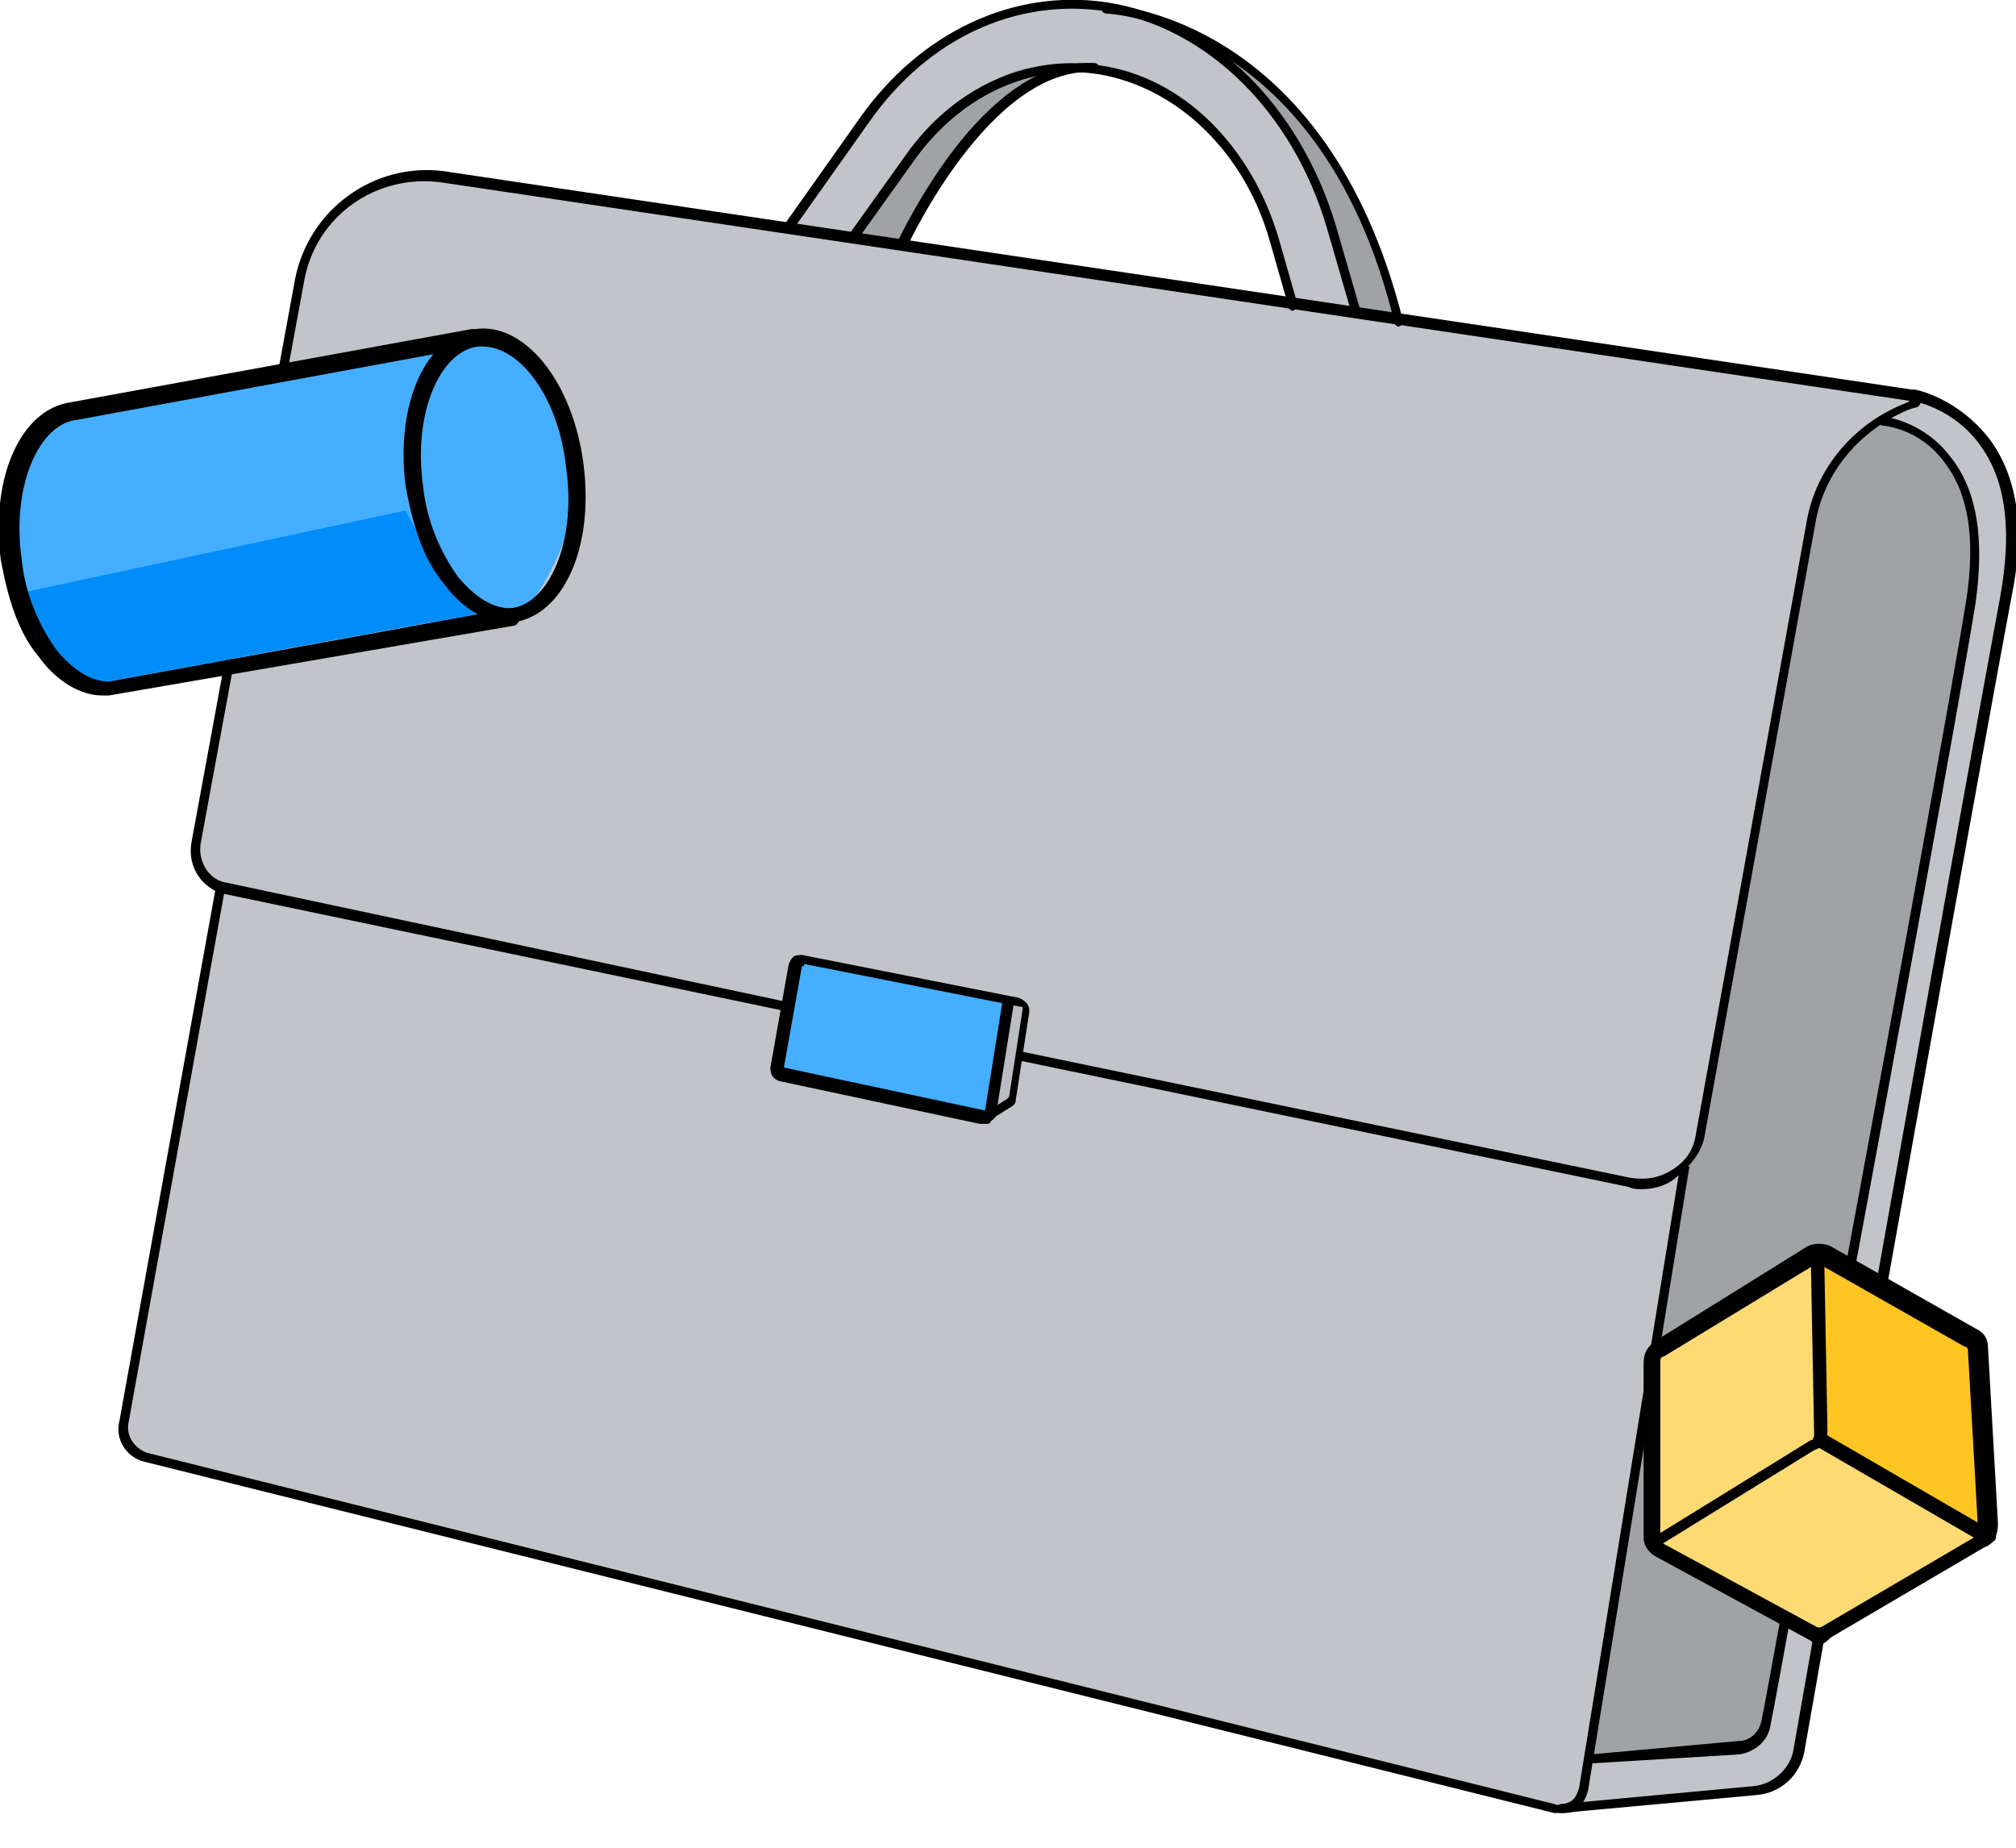 <svg width="36" height="33" viewBox="0 0 36 33" fill="none" xmlns="http://www.w3.org/2000/svg">
<g id="Starter Business-01" clip-path="url(#clip0_527_10804)">
<g id="Group">
<g id="Group_2">
<g id="Group_3">
<g id="Group_4">
<g id="Group_5">
<g id="Group_6">
<path id="Vector" d="M7.562 3.138C7.562 3.138 5.672 3.218 5.35 4.948C5.028 6.677 3.499 15.165 3.499 15.165C3.499 15.165 3.379 15.607 3.902 15.848L2.212 25.422C2.212 25.422 2.132 25.904 2.615 26.025C3.097 26.145 27.754 32.3 27.754 32.3C27.754 32.3 28.156 32.461 28.277 31.938C28.398 31.415 30.087 20.796 30.087 20.796L30.328 20.353L32.38 9.131C32.38 9.131 32.782 8.085 33.426 7.603C34.069 7.12 34.351 7.12 34.351 7.12L32.742 6.838L7.562 3.138Z" fill="#C1C5C9"/>
</g>
</g>
<g id="Group_7">
<g id="Group_8">
<path id="Vector_2" d="M14.159 3.942L15.526 2.052C15.526 2.052 17.175 -0.241 19.79 0.121C22.404 0.483 23.33 2.936 23.33 2.936L24.215 5.631L23.128 5.471C23.128 5.471 22.445 1.569 19.549 1.247C19.549 1.247 17.135 0.684 15.285 4.264L14.078 4.103L14.159 3.942Z" fill="#C1C5C9"/>
</g>
</g>
<g id="Group_9">
<g id="Group_10">
<path id="Vector_3" d="M28.076 32.3L31.576 32.018C31.576 32.018 32.058 31.777 32.139 31.254C32.219 30.731 35.92 9.895 35.92 9.895C35.92 9.895 36.04 7.844 34.351 7.16L33.426 7.643L28.398 31.415L28.277 32.018L28.076 32.3Z" fill="#C1C5C9"/>
</g>
</g>
<g id="Group_11">
<g id="Group_12">
<path id="Vector_4" d="M16.089 4.384C16.089 4.384 17.135 1.971 18.865 1.207C18.865 1.207 17.256 0.724 15.245 4.264L16.089 4.384Z" fill="#9FA3A6"/>
</g>
</g>
<g id="Group_13">
<g id="Group_14">
<path id="Vector_5" d="M21.6 0.724C21.6 0.724 24.134 1.931 24.979 5.712L24.174 5.591C24.174 5.591 23.812 4.183 23.37 3.137C22.927 2.092 21.841 1.046 21.841 1.046L20.997 0.523L21.6 0.724Z" fill="#9FA3A6"/>
</g>
</g>
<g id="Group_15">
<g id="Group_16">
<path id="Vector_6" d="M33.748 7.522C33.748 7.522 32.621 7.844 32.34 9.493C32.058 11.102 30.369 20.393 30.369 20.393L30.127 20.836L28.398 31.455L31.173 31.214C31.173 31.214 31.495 31.133 31.576 30.691C31.656 30.288 35.196 10.74 35.196 10.74C35.196 10.74 35.799 8.206 33.748 7.522Z" fill="#9FA3A6"/>
</g>
</g>
<g id="Group_17">
<g id="Group_18">
<path id="Vector_7" d="M14.36 17.176L17.98 17.86L17.658 19.991L13.917 19.107L14.239 17.176H14.36Z" fill="#45AEFF"/>
</g>
</g>
<g id="Group_19">
<g id="Group_20">
<path id="Vector_8" d="M18.342 17.98L18.101 19.669L17.658 19.991L17.98 17.859L18.342 17.98Z" fill="#BABEC2"/>
</g>
</g>
<g id="Group_21">
<g id="Group_22">
<g id="Group_23">
<path id="Vector_9" d="M29.323 21.238C29.242 21.238 29.162 21.238 29.082 21.198L18.221 18.945L18.262 18.785L29.122 21.037C29.403 21.077 29.645 21.037 29.886 20.876C30.127 20.715 30.248 20.514 30.288 20.233L32.259 9.332C32.42 8.367 33.104 7.562 34.029 7.2L34.109 7.16L7.884 3.258C6.717 3.097 5.631 3.862 5.43 5.028L3.58 15.084C3.54 15.406 3.741 15.728 4.063 15.768L14.078 17.9L14.038 18.061L4.022 15.969C3.62 15.889 3.339 15.486 3.419 15.044L5.269 4.988C5.511 3.741 6.677 2.896 7.924 3.057L34.15 6.959C34.23 6.959 34.27 7.039 34.311 7.12C34.311 7.2 34.27 7.281 34.19 7.281L34.069 7.321C33.225 7.683 32.581 8.407 32.42 9.332L30.449 20.233C30.409 20.554 30.208 20.796 29.966 20.997C29.806 21.158 29.564 21.238 29.323 21.238Z" fill="black"/>
</g>
</g>
<g id="Group_24">
<g id="Group_25">
<path id="Vector_10" d="M27.875 32.38C27.835 32.38 27.794 32.38 27.754 32.38L2.574 26.105C2.253 26.025 2.051 25.703 2.132 25.381L3.861 15.808L4.022 15.848L2.293 25.422C2.253 25.663 2.413 25.864 2.615 25.944L27.754 32.219C27.835 32.26 27.955 32.219 28.036 32.179C28.116 32.139 28.157 32.058 28.197 31.938L30.007 20.796L30.168 20.836L28.358 31.978C28.317 32.139 28.237 32.26 28.116 32.34C28.076 32.38 27.955 32.38 27.875 32.38Z" fill="black"/>
</g>
</g>
<g id="Group_26">
<g id="Group_27">
<path id="Vector_11" d="M27.875 32.38C27.835 32.38 27.794 32.34 27.794 32.3C27.794 32.26 27.835 32.219 27.875 32.219L31.334 31.898C31.656 31.857 31.938 31.616 32.018 31.294C32.742 27.151 35.196 13.435 35.718 10.659C35.92 9.533 35.839 8.648 35.397 8.005C34.914 7.281 34.15 7.16 34.15 7.16C34.109 7.16 34.069 7.12 34.069 7.039C34.069 6.999 34.109 6.959 34.19 6.959C34.23 6.959 34.994 7.12 35.558 7.884C36.04 8.568 36.161 9.493 35.92 10.659C35.397 13.435 32.943 27.151 32.219 31.294C32.139 31.696 31.817 32.018 31.374 32.058L27.875 32.38Z" fill="black"/>
</g>
</g>
<g id="Group_28">
<g id="Group_29">
<path id="Vector_12" d="M28.398 31.495C28.358 31.495 28.317 31.455 28.317 31.415C28.317 31.374 28.358 31.334 28.398 31.334L31.053 31.093C31.254 31.093 31.415 30.932 31.455 30.731C31.616 29.926 31.938 28.076 32.38 25.703C33.386 20.353 34.874 12.228 35.115 10.7C35.276 9.613 35.155 8.809 34.713 8.246C34.27 7.643 33.627 7.602 33.627 7.602C33.587 7.602 33.546 7.562 33.546 7.522C33.546 7.482 33.587 7.441 33.627 7.441C33.667 7.441 34.351 7.522 34.834 8.165C35.316 8.769 35.437 9.654 35.276 10.78C35.035 12.308 33.546 20.434 32.541 25.783C32.098 28.157 31.777 30.007 31.616 30.811C31.576 31.093 31.334 31.294 31.053 31.334L28.398 31.495Z" fill="black"/>
</g>
</g>
<g id="Group_30">
<g id="Group_31">
<path id="Vector_13" d="M23.088 5.551C23.048 5.551 23.008 5.511 23.008 5.47L22.686 4.344C22.244 2.735 21.037 1.569 19.629 1.327C18.382 1.126 17.135 1.73 16.331 2.856L15.325 4.264C15.285 4.304 15.245 4.304 15.204 4.304C15.164 4.264 15.164 4.224 15.164 4.183L16.17 2.775C17.015 1.569 18.342 0.965 19.629 1.167C21.117 1.368 22.364 2.615 22.847 4.304L23.169 5.43C23.209 5.47 23.169 5.511 23.088 5.551Z" fill="black"/>
</g>
</g>
<g id="Group_32">
<g id="Group_33">
<path id="Vector_14" d="M24.215 5.672C24.174 5.672 24.134 5.632 24.134 5.591L23.692 4.063C23.088 2.011 21.56 0.483 19.75 0.201C18.141 -0.04 16.572 0.684 15.526 2.172L14.159 4.103C14.118 4.143 14.078 4.143 14.038 4.143C13.998 4.103 13.998 4.063 13.998 4.023L15.365 2.092C16.451 0.563 18.101 -0.201 19.75 0.04C21.64 0.322 23.209 1.891 23.853 4.023L24.295 5.551C24.295 5.591 24.255 5.672 24.215 5.672Z" fill="black"/>
</g>
</g>
<g id="Group_34">
<g id="Group_35">
<path id="Vector_15" d="M16.089 4.465C16.049 4.465 16.049 4.465 16.089 4.465C16.009 4.425 15.969 4.384 16.009 4.344C16.089 4.224 17.537 1.006 19.549 1.126C19.589 1.126 19.629 1.167 19.629 1.207C19.629 1.247 19.589 1.287 19.549 1.287C17.698 1.167 16.21 4.384 16.21 4.384C16.13 4.465 16.089 4.465 16.089 4.465Z" fill="black"/>
</g>
</g>
<g id="Group_36">
<g id="Group_37">
<path id="Vector_16" d="M24.979 5.833C24.939 5.833 24.898 5.792 24.898 5.752C24.215 2.936 22.847 1.609 21.801 0.965C20.715 0.282 19.75 0.241 19.75 0.241C19.709 0.241 19.669 0.201 19.669 0.161C19.669 0.121 19.709 0.081 19.75 0.081C19.79 0.081 23.692 0.241 25.059 5.752C25.099 5.752 25.059 5.792 24.979 5.833Z" fill="black"/>
</g>
</g>
<g id="Group_38">
<g id="Group_39">
<path id="Vector_17" d="M17.578 20.072C17.538 20.072 17.538 20.072 17.497 20.072L13.917 19.308C13.797 19.267 13.757 19.187 13.757 19.066L14.078 17.256C14.078 17.216 14.118 17.136 14.159 17.095C14.199 17.055 14.279 17.055 14.32 17.055L18.181 17.819C18.302 17.86 18.382 17.94 18.382 18.061L18.141 19.63C18.141 19.71 18.101 19.75 18.02 19.79L17.698 19.991C17.698 20.072 17.658 20.072 17.578 20.072ZM14.32 17.256L13.998 19.066L17.578 19.831C17.618 19.831 17.618 19.831 17.658 19.831L17.98 19.63L18.02 19.589L18.262 18.02C18.262 17.98 18.262 17.98 18.221 17.98L14.36 17.216C14.36 17.256 14.36 17.256 14.32 17.256Z" fill="black"/>
</g>
</g>
<g id="Group_40">
<g id="Group_41">
<path id="Vector_18" d="M17.658 20.032C17.618 20.032 17.618 20.032 17.658 20.032C17.578 20.032 17.578 19.991 17.578 19.911L17.899 17.9C17.899 17.86 17.94 17.819 18.02 17.819C18.06 17.819 18.101 17.86 18.101 17.94L17.779 19.951C17.738 19.991 17.698 20.032 17.658 20.032Z" fill="black"/>
</g>
</g>
</g>
</g>
<g id="Group_42">
<g id="Group_43">
<path id="Vector_19" d="M32.455 25.722L35.499 27.453V27.274L35.32 23.991L34.843 23.692L32.574 22.439H32.455V25.722Z" fill="#FEC523"/>
</g>
<g id="Group_44">
<path id="Vector_20" d="M29.529 27.572L32.454 25.722L35.439 27.453L35.141 27.692L32.574 29.244C32.574 29.244 32.514 29.304 32.335 29.184C32.215 29.065 29.529 27.572 29.529 27.572Z" fill="#FDDA73"/>
</g>
<g id="Group_45">
<path id="Vector_21" d="M29.47 24.349L29.529 27.573L32.455 25.722V22.439H32.335L29.649 24.11L29.47 24.349Z" fill="#FDDA73"/>
</g>
<g id="Group_46">
<g id="Group_47">
<path id="Vector_22" d="M32.514 29.363C32.454 29.363 32.395 29.363 32.335 29.303L29.589 27.811C29.469 27.751 29.35 27.632 29.35 27.453V24.348C29.35 24.169 29.41 24.05 29.589 23.93L32.275 22.259C32.395 22.199 32.574 22.199 32.693 22.259L35.32 23.751C35.439 23.811 35.499 23.93 35.499 24.05L35.678 27.214C35.678 27.393 35.618 27.572 35.439 27.632L32.693 29.244C32.633 29.303 32.574 29.363 32.514 29.363ZM32.454 22.557L29.708 24.229C29.648 24.229 29.648 24.288 29.648 24.348V27.453C29.648 27.512 29.648 27.512 29.708 27.572L32.454 29.064H32.514L35.26 27.453C35.32 27.393 35.32 27.333 35.32 27.273L35.141 24.109C35.141 24.109 35.141 24.05 35.081 24.05L32.454 22.557Z" fill="black"/>
</g>
<g id="Group_48">
<path id="Vector_23" d="M29.589 27.691C29.529 27.691 29.469 27.691 29.469 27.631C29.41 27.572 29.469 27.452 29.529 27.452L32.335 25.721C32.395 25.721 32.395 25.661 32.395 25.602L32.335 22.437C32.335 22.378 32.395 22.258 32.454 22.258C32.514 22.258 32.574 22.318 32.574 22.378L32.633 25.542C32.633 25.721 32.574 25.84 32.395 25.9L29.589 27.631C29.648 27.691 29.589 27.691 29.589 27.691Z" fill="black"/>
</g>
<g id="Group_49">
<path id="Vector_24" d="M35.499 27.572H35.439L32.454 25.841C32.395 25.781 32.335 25.721 32.395 25.662C32.454 25.602 32.514 25.542 32.574 25.602L35.559 27.333C35.618 27.393 35.678 27.453 35.618 27.512C35.559 27.572 35.499 27.572 35.499 27.572Z" fill="black"/>
</g>
</g>
</g>
<g id="Group_50">
<g id="Group_51">
<path id="Vector_25" d="M8.116 6.063L0.948 7.372C0.948 7.372 -1.359 10.613 1.82 12.234L8.677 10.863C8.677 10.863 7.492 10.177 7.368 8.432C7.243 6.686 8.116 6.063 8.116 6.063Z" fill="#45AEFF"/>
</g>
<g id="Group_52">
<path id="Vector_26" d="M2.194 11.922L9.425 10.863C9.425 10.863 11.856 7.684 8.739 6.001L1.82 7.123C1.82 7.123 3.005 7.809 3.067 9.616C3.129 11.424 2.194 11.922 2.194 11.922Z" fill="#45AEFF"/>
</g>
<g id="Group_53">
<path id="Vector_27" d="M7.243 9.117L0.262 10.613C0.262 10.613 0.761 11.922 1.571 12.233L8.739 10.924C8.739 10.924 8.24 10.613 7.929 10.239C7.617 9.865 7.243 9.117 7.243 9.117Z" fill="#008DFA"/>
</g>
<g id="Group_54">
<g id="Group_55">
<path id="Vector_28" d="M9.051 11.113C8.677 11.113 8.241 10.863 7.929 10.427C7.555 9.991 7.368 9.367 7.243 8.682C7.056 7.186 7.617 6.001 8.49 5.877C9.363 5.752 10.235 6.812 10.422 8.308C10.609 9.804 10.048 10.988 9.176 11.113C9.113 11.113 9.051 11.113 9.051 11.113ZM8.615 6.188H8.552C7.867 6.251 7.368 7.373 7.555 8.682C7.617 9.305 7.867 9.866 8.178 10.302C8.49 10.676 8.802 10.863 9.113 10.863C9.799 10.801 10.297 9.679 10.111 8.37C9.986 7.123 9.3 6.188 8.615 6.188Z" fill="black"/>
</g>
<g id="Group_56">
<path id="Vector_29" d="M1.82 12.421C1.446 12.421 1.01 12.172 0.698 11.736C0.324 11.299 0.137 10.676 0.013 9.99C-0.174 8.494 0.387 7.31 1.259 7.185L8.428 5.876C8.49 5.876 8.615 5.939 8.615 6.001C8.615 6.063 8.552 6.188 8.49 6.188L1.384 7.497C0.698 7.559 0.2 8.681 0.387 9.99C0.449 10.614 0.698 11.175 1.01 11.611C1.322 11.985 1.633 12.172 1.945 12.172L9.113 10.863C9.175 10.863 9.3 10.925 9.3 10.988C9.3 11.05 9.238 11.175 9.175 11.175L1.945 12.421C1.945 12.421 1.883 12.421 1.82 12.421Z" fill="black"/>
</g>
</g>
</g>
</g>
</g>
</g>
</g>
<defs>
<clipPath id="clip0_527_10804">
<rect width="36" height="32.38" fill="white"/>
</clipPath>
</defs>
</svg>
